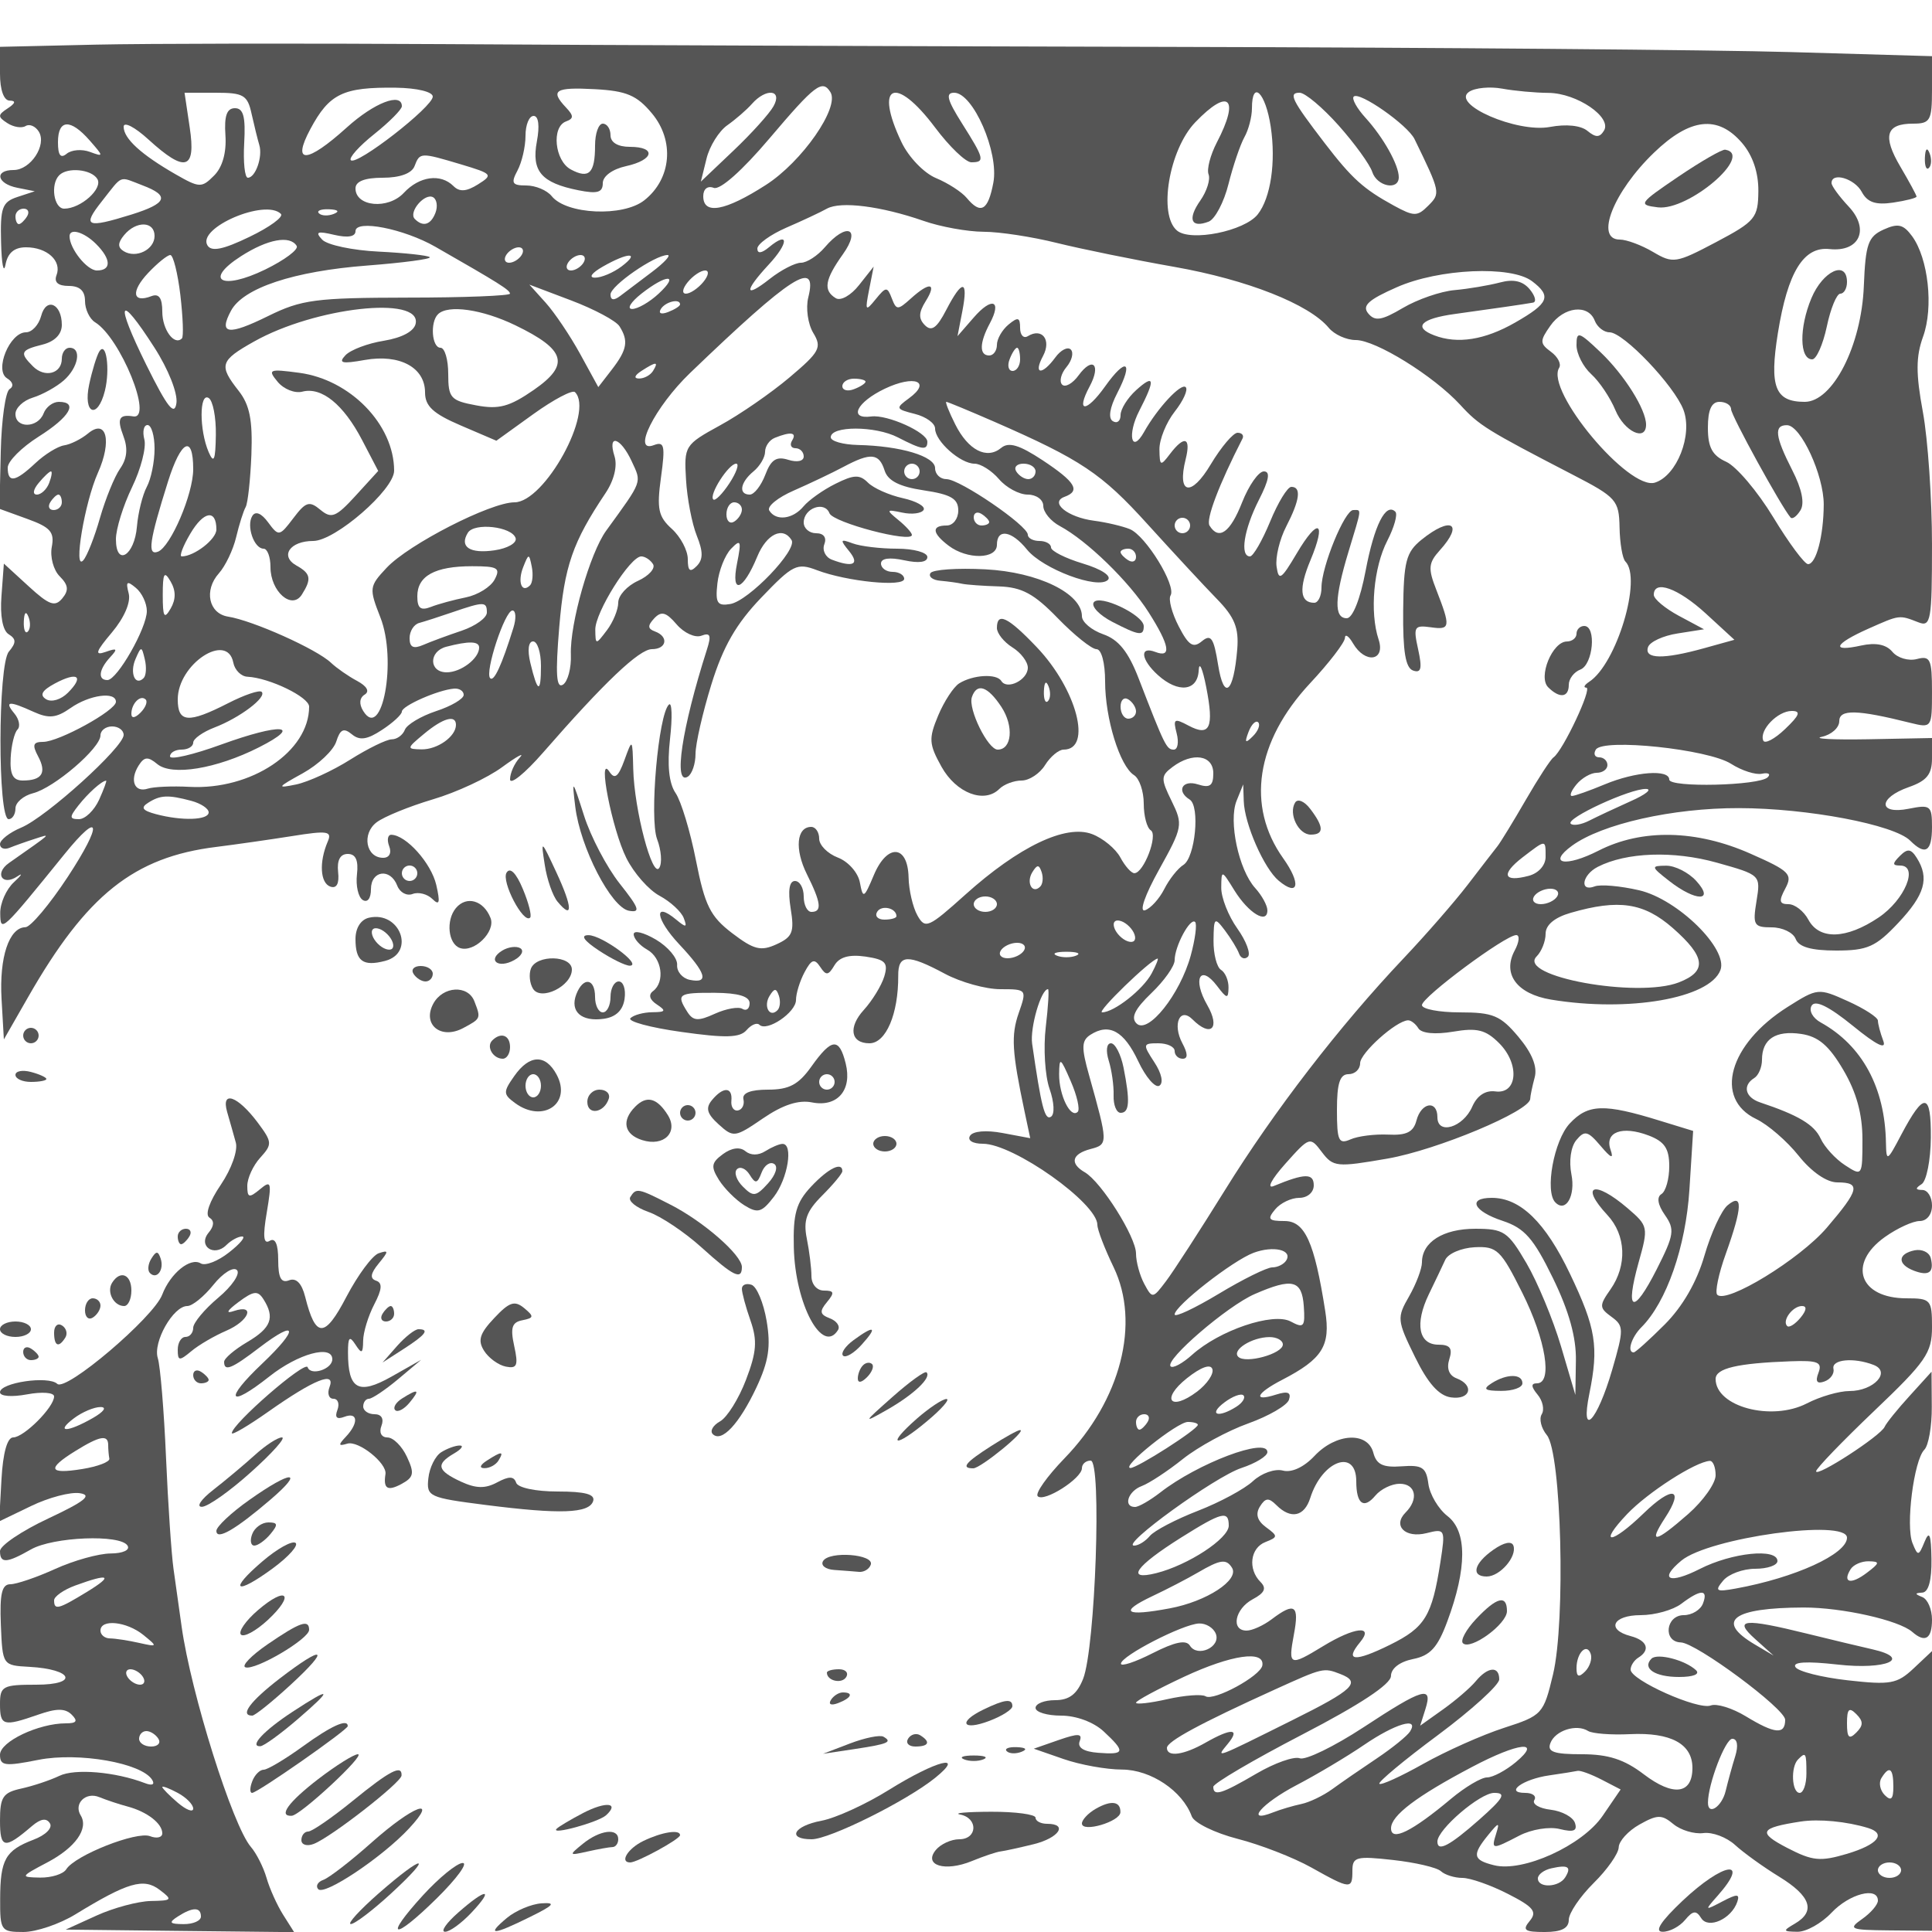 <svg xmlns="http://www.w3.org/2000/svg" version="1.0" width="250" height="250" viewBox="0 0 250 250" preserveAspectRatio="xMidYMid meet">
<g transform="translate(0,250) scale(0.01,-0.01)" fill="#555555" stroke="none">
<path d="M1225 24422 l-1225 -28 0 -347 c0 -210 49 -348 125 -349 84 -1 75 -34 -25 -100 -131 -85 -131 -110 -5 -191 80 -52 186 -69 236 -38 50 31 127 -1 171 -72 107 -173 -106 -497 -326 -497 -254 0 -217 -178 49 -230 l225 -45 -225 -74 c-197 -65 -223 -138 -211 -588 7 -282 33 -412 57 -288 29 153 114 225 266 225 273 0 466 -177 394 -362 -34 -90 20 -138 158 -138 143 0 211 -63 211 -195 0 -107 59 -231 130 -275 328 -201 758 -1260 495 -1218 -184 29 -214 -28 -130 -250 63 -164 50 -296 -41 -426 -72 -103 -189 -390 -260 -637 -70 -247 -167 -494 -216 -549 -133 -151 17 747 189 1132 185 413 111 707 -128 509 -88 -73 -227 -142 -310 -154 -83 -13 -250 -116 -371 -230 -261 -245 -358 -261 -358 -58 0 82 180 262 400 401 404 255 517 450 261 450 -77 0 -166 -67 -197 -150 -74 -191 -364 -197 -364 -7 0 79 101 174 225 212 124 38 304 138 400 222 190 167 236 423 75 423 -55 0 -100 -64 -100 -142 0 -194 -221 -252 -374 -98 -176 176 -161 210 124 281 158 40 250 133 250 255 0 276 -203 363 -268 114 -31 -115 -119 -210 -196 -210 -210 0 -412 -491 -245 -595 77 -47 91 -104 33 -140 -53 -33 -104 -395 -114 -805 l-17 -744 361 -131 c299 -108 353 -170 316 -363 -24 -128 22 -300 103 -380 112 -113 120 -180 33 -285 -95 -114 -170 -87 -435 156 l-321 294 -31 -419 c-20 -257 16 -448 93 -495 99 -62 100 -109 2 -226 -142 -172 -145 -2167 -2 -2167 48 0 88 63 88 139 0 77 103 165 228 197 271 68 872 583 872 748 0 64 68 116 150 116 83 0 150 -49 150 -110 0 -158 -1000 -1063 -1325 -1199 -151 -63 -275 -160 -275 -214 0 -54 56 -75 125 -47 69 28 215 80 325 115 218 70 243 93 -334 -312 -193 -136 -85 -305 111 -172 73 49 52 14 -47 -77 -99 -91 -179 -271 -177 -400 3 -256 12 -248 832 764 471 581 496 397 41 -296 -234 -356 -481 -649 -547 -650 -212 -4 -340 -390 -309 -930 l30 -522 315 550 c755 1320 1368 1810 2435 1941 248 31 688 94 979 140 462 74 521 64 461 -73 -113 -265 -97 -535 35 -581 81 -28 117 39 100 190 -16 152 27 233 125 233 103 0 140 -82 119 -265 -17 -146 17 -295 75 -331 62 -38 106 21 106 140 0 243 251 277 340 46 34 -89 123 -137 199 -108 75 29 190 0 256 -65 92 -90 103 -49 50 183 -66 282 -389 643 -581 648 -47 1 -59 -66 -28 -148 34 -88 2 -150 -78 -150 -223 0 -280 311 -85 459 97 74 425 207 727 297 303 89 708 277 900 419 193 141 294 195 225 121 -69 -75 -125 -201 -125 -280 0 -79 191 75 425 343 796 913 1247 1341 1411 1341 192 0 220 163 39 229 -95 35 -97 75 -9 170 92 97 153 81 290 -79 95 -111 239 -177 320 -146 116 44 131 5 70 -184 -324 -1015 -435 -1757 -246 -1640 55 34 100 167 100 295 0 129 92 533 205 898 152 491 321 785 646 1124 408 426 462 453 720 355 390 -148 1129 -221 1129 -112 0 49 -67 90 -150 90 -82 0 -150 49 -150 108 0 68 111 83 300 42 189 -41 300 -26 300 42 0 59 -176 108 -392 108 -215 0 -474 31 -575 69 -161 60 -167 48 -46 -100 141 -173 53 -216 -223 -111 -83 32 -127 122 -97 200 33 86 -9 142 -106 142 -89 0 -161 63 -161 139 0 186 270 283 333 120 46 -121 1067 -389 1067 -281 0 28 -79 115 -175 193 -162 133 -159 140 50 96 124 -27 248 -11 276 34 28 46 -93 114 -269 153 -177 39 -379 129 -451 201 -107 107 -182 104 -420 -15 -160 -79 -345 -211 -413 -292 -139 -168 -358 -194 -444 -54 -32 52 111 169 319 259 207 91 496 228 642 306 353 188 460 178 532 -48 42 -133 193 -209 506 -256 353 -53 447 -108 447 -261 0 -107 -67 -194 -150 -194 -199 0 -190 -98 25 -261 241 -183 625 -176 625 11 0 215 190 185 389 -61 204 -252 920 -520 1047 -393 51 51 -84 140 -324 212 -226 68 -412 162 -412 208 0 46 -68 84 -150 84 -82 0 -150 36 -150 81 0 118 -880 719 -1053 719 -81 0 -147 64 -147 142 0 154 -445 288 -1000 300 -192 5 -350 49 -350 100 0 150 577 149 869 -2 314 -162 381 -172 381 -56 0 121 -518 354 -725 327 -300 -40 -192 184 174 359 384 183 610 94 314 -123 -178 -130 -174 -140 75 -203 144 -36 262 -121 262 -189 0 -164 327 -455 511 -455 79 0 222 -90 316 -200 94 -110 261 -200 372 -200 111 0 201 -66 201 -146 0 -81 97 -199 216 -262 350 -188 892 -714 1147 -1115 273 -429 301 -595 87 -513 -208 80 -188 -99 33 -299 263 -238 515 -209 528 60 6 124 50 27 97 -214 104 -528 49 -648 -229 -500 -185 99 -202 88 -153 -100 30 -116 14 -211 -38 -211 -93 0 -118 52 -455 924 -133 343 -259 500 -458 569 -151 53 -275 158 -275 233 0 296 -568 572 -1249 607 -363 19 -683 -3 -711 -49 -29 -46 30 -91 129 -99 100 -9 226 -26 281 -39 55 -12 269 -28 475 -34 298 -10 455 -94 763 -412 214 -220 439 -400 500 -400 65 0 112 -177 112 -418 0 -479 190 -1095 374 -1212 70 -44 126 -210 126 -369 0 -159 41 -314 91 -345 97 -60 -91 -554 -212 -555 -40 -1 -121 91 -182 204 -60 112 -225 249 -366 302 -340 129 -947 -161 -1640 -784 -479 -430 -519 -448 -620 -268 -59 106 -111 328 -114 492 -10 423 -276 441 -449 31 -128 -305 -141 -311 -181 -98 -23 128 -151 272 -285 323 -133 51 -242 161 -242 245 0 83 -46 152 -103 152 -190 0 -217 -289 -56 -612 184 -369 199 -488 59 -488 -55 0 -100 90 -100 200 0 110 -51 200 -113 200 -74 0 -93 -124 -56 -355 50 -306 25 -369 -183 -464 -203 -93 -293 -70 -574 144 -283 216 -353 357 -468 940 -74 377 -193 770 -264 873 -86 126 -110 359 -72 700 32 282 25 482 -14 445 -137 -125 -255 -1473 -153 -1742 54 -142 67 -309 28 -371 -88 -144 -324 750 -337 1280 -10 397 -11 398 -114 114 -79 -217 -126 -254 -194 -150 -160 245 34 -748 219 -1117 97 -195 291 -415 431 -489 139 -75 279 -204 311 -286 48 -125 32 -129 -97 -22 -298 247 -269 9 39 -319 351 -374 392 -512 136 -460 -96 20 -170 108 -163 194 6 87 -118 234 -275 327 -158 93 -287 124 -287 69 0 -56 78 -145 174 -199 191 -106 235 -418 76 -537 -63 -47 -44 -112 50 -173 124 -82 113 -99 -58 -100 -115 -1 -242 -36 -284 -77 -41 -41 255 -122 658 -178 573 -81 758 -76 844 23 60 70 135 101 166 70 97 -96 474 159 474 320 0 84 50 246 111 360 89 167 128 180 202 69 76 -116 106 -113 184 19 65 109 191 144 402 114 259 -39 297 -79 243 -259 -36 -117 -155 -311 -264 -431 -205 -224 -171 -432 72 -432 214 0 376 380 373 875 -2 277 123 282 603 25 205 -110 529 -200 718 -200 342 0 345 -3 239 -306 -102 -292 -89 -503 76 -1283 l72 -339 -358 67 c-212 40 -383 25 -421 -36 -37 -59 34 -103 167 -103 397 -1 1481 -769 1481 -1050 0 -62 94 -307 209 -545 351 -726 94 -1725 -637 -2478 -225 -233 -380 -452 -344 -488 82 -82 572 230 572 363 0 54 51 98 113 98 146 0 61 -2427 -98 -2825 -79 -198 -180 -275 -363 -275 -138 0 -252 -45 -252 -100 0 -55 149 -100 331 -100 195 0 421 -84 550 -204 286 -266 277 -304 -70 -277 -188 14 -272 67 -240 150 39 101 -17 104 -273 15 l-321 -112 386 -134 c213 -74 553 -136 757 -136 372 -2 781 -276 901 -605 31 -84 297 -215 592 -291 294 -75 724 -242 955 -371 509 -285 532 -286 532 -40 0 177 51 190 525 137 289 -32 568 -97 620 -145 52 -48 178 -87 279 -87 101 0 366 -93 587 -206 332 -169 383 -231 284 -350 -100 -120 -68 -144 193 -144 217 0 312 48 312 158 0 86 145 300 321 475 177 174 323 383 325 463 2 80 123 213 269 295 232 130 288 131 439 5 96 -79 270 -131 387 -116 117 16 302 -54 411 -154 109 -100 367 -286 573 -412 408 -251 473 -447 200 -606 -159 -93 -156 -102 33 -105 114 -2 313 110 442 247 231 245 600 341 600 156 0 -52 -92 -159 -203 -237 -187 -131 -159 -143 350 -148 l553 -5 0 1810 0 1809 -238 -224 c-214 -201 -301 -216 -852 -154 -338 38 -643 115 -677 171 -42 67 142 78 544 33 631 -72 975 78 452 197 -153 34 -533 126 -843 202 -826 204 -964 190 -672 -71 l236 -212 -245 145 c-512 304 -287 474 633 477 496 1 1234 -164 1407 -316 166 -145 255 -90 255 159 0 133 -56 264 -125 292 -100 40 -100 52 0 58 80 5 122 160 118 433 -5 322 -27 376 -89 225 -77 -188 -87 -189 -156 -19 -91 221 17 1074 153 1210 54 54 98 304 96 554 l-3 455 -284 -313 c-157 -172 -302 -352 -323 -400 -49 -115 -887 -659 -887 -575 0 35 338 386 750 779 671 639 750 753 750 1086 0 355 -16 373 -330 373 -610 0 -767 446 -280 793 160 114 363 207 450 207 93 0 160 84 160 200 0 110 -56 201 -125 202 -91 1 -94 21 -10 75 64 40 117 310 120 600 4 589 -87 599 -382 42 -184 -350 -194 -355 -199 -106 -12 713 -307 1259 -843 1556 -106 58 -158 155 -118 219 47 76 224 -11 533 -262 308 -251 439 -315 393 -193 -38 101 -69 218 -69 260 0 42 -174 155 -387 251 -383 173 -392 172 -782 -74 -760 -480 -958 -1186 -406 -1450 151 -72 399 -286 550 -476 167 -209 363 -344 500 -344 307 0 285 -94 -136 -586 -349 -408 -1298 -989 -1418 -868 -32 32 17 271 111 531 216 603 223 793 23 627 -80 -66 -215 -360 -300 -652 -99 -342 -283 -660 -515 -892 -198 -198 -378 -360 -400 -360 -90 0 -31 195 99 325 325 325 575 1041 622 1783 l48 758 -430 132 c-723 224 -930 217 -1166 -35 -206 -219 -327 -883 -186 -1023 135 -136 262 88 207 364 -34 172 -8 357 64 444 107 128 148 119 313 -75 137 -162 173 -175 129 -49 -79 228 150 313 493 183 207 -79 267 -169 267 -399 0 -163 -45 -324 -101 -359 -64 -39 -48 -138 44 -270 131 -187 121 -257 -105 -703 -303 -597 -414 -556 -235 86 129 458 126 474 -141 703 -431 370 -627 304 -262 -88 241 -259 257 -651 40 -961 -148 -211 -147 -239 12 -355 162 -118 162 -161 9 -688 -194 -666 -415 -897 -295 -308 124 610 86 848 -250 1551 -319 669 -643 984 -1012 984 -320 0 -239 -173 141 -298 283 -94 399 -226 650 -741 208 -427 303 -768 297 -1069 l-7 -442 -186 630 c-103 347 -304 831 -447 1075 -240 410 -292 445 -663 445 -415 0 -689 -173 -689 -435 0 -82 -75 -279 -166 -439 -160 -277 -157 -311 75 -783 167 -342 310 -503 466 -525 253 -36 309 156 72 247 -97 37 -131 128 -93 247 45 141 10 188 -140 188 -257 0 -309 270 -126 650 80 165 176 366 213 447 37 82 209 155 381 164 289 14 338 -33 616 -589 305 -610 396 -1172 190 -1172 -79 0 -77 -43 8 -146 67 -80 91 -194 54 -254 -37 -60 -7 -181 66 -270 189 -227 245 -2408 80 -3097 -123 -514 -139 -531 -636 -692 -281 -91 -749 -300 -1041 -464 -292 -164 -548 -281 -570 -259 -21 21 319 305 756 629 437 325 795 650 795 722 0 177 -147 165 -304 -24 -70 -85 -261 -249 -424 -365 l-295 -210 68 215 c98 309 -30 271 -803 -237 -379 -248 -749 -428 -823 -400 -74 28 -326 -61 -560 -198 -453 -265 -559 -298 -559 -171 0 43 517 347 1149 675 747 387 1150 653 1150 759 1 98 113 184 285 219 223 44 319 149 444 487 256 688 257 1165 3 1363 -119 92 -230 281 -248 418 -28 213 -80 246 -347 226 -240 -18 -325 23 -365 175 -73 278 -482 256 -761 -40 -137 -146 -296 -220 -410 -190 -103 27 -276 -34 -386 -136 -109 -102 -430 -275 -714 -385 -284 -110 -563 -256 -621 -325 -57 -69 -148 -125 -203 -125 -185 0 1047 892 1387 1004 185 61 337 154 337 206 0 196 -900 -143 -1388 -524 -132 -102 -278 -186 -325 -186 -157 0 -91 205 88 271 96 36 337 194 534 352 198 157 577 363 843 458 265 95 503 233 527 306 32 96 -15 115 -167 67 -307 -98 -260 16 79 191 523 271 629 440 557 894 -140 891 -263 1161 -526 1161 -208 0 -227 24 -122 150 68 83 209 150 312 150 106 0 188 70 188 162 0 159 -116 157 -518 -9 -95 -39 -30 86 150 288 314 352 320 354 473 151 147 -194 192 -198 850 -84 642 112 1843 615 1846 773 1 38 27 163 58 278 37 138 -34 314 -211 525 -232 276 -328 316 -757 316 -270 0 -491 43 -491 94 0 104 1080 906 1220 906 48 0 39 -90 -20 -200 -163 -304 29 -562 471 -635 1004 -166 2051 16 2191 381 105 273 -553 919 -1052 1034 -242 56 -501 79 -575 50 -200 -76 -164 148 40 253 371 190 981 211 1542 54 566 -159 567 -159 512 -498 -51 -310 -34 -339 197 -339 139 0 279 -68 310 -150 40 -104 202 -150 524 -150 405 0 511 47 803 357 345 366 406 579 240 842 -75 119 -120 124 -219 25 -99 -99 -98 -124 3 -124 245 0 62 -444 -277 -672 -419 -282 -768 -293 -910 -28 -59 110 -175 200 -257 200 -120 0 -128 41 -41 203 98 184 56 227 -450 450 -701 311 -1407 325 -1966 40 -427 -218 -669 -174 -345 63 386 282 1301 489 2159 487 890 -1 2011 -214 2218 -421 196 -196 282 -143 282 176 0 277 -20 293 -300 237 -400 -80 -400 140 0 280 232 81 300 165 300 370 l0 265 -825 -16 c-454 -8 -724 6 -600 32 124 27 225 117 225 202 0 157 230 151 925 -23 271 -67 275 -61 275 405 0 421 -22 468 -196 422 -108 -28 -250 14 -316 93 -80 96 -215 123 -404 82 -398 -88 -353 19 91 217 410 182 398 181 650 83 160 -63 175 23 175 1006 0 591 -53 1363 -118 1716 -92 498 -91 716 3 976 137 379 67 1011 -142 1298 -114 155 -182 171 -370 86 -200 -91 -233 -187 -255 -730 -30 -771 -402 -1499 -765 -1499 -384 0 -459 193 -347 891 127 789 332 1122 668 1086 389 -42 523 257 248 550 -122 130 -222 267 -222 304 0 147 298 59 391 -114 72 -135 179 -172 404 -139 168 25 305 60 305 78 0 18 -94 191 -208 385 -236 400 -189 559 164 559 221 0 244 40 244 437 l0 436 -1825 53 c-1004 29 -4592 59 -7975 67 -3382 8 -7635 24 -9450 36 -1815 11 -3851 8 -4525 -7z m4375 -672 c0 -133 -985 -898 -1060 -823 -30 29 107 182 303 338 196 157 357 319 357 360 0 184 -358 46 -713 -275 -519 -469 -716 -477 -471 -20 246 459 422 544 1109 535 272 -4 475 -53 475 -115z m2835 -216 c297 -354 254 -849 -98 -1126 -275 -217 -1007 -184 -1198 54 -61 76 -209 138 -329 138 -184 0 -201 30 -114 193 57 107 104 309 104 450 0 142 47 257 105 257 64 0 80 -128 42 -331 -72 -384 57 -535 538 -631 245 -49 315 -29 315 92 0 90 124 181 300 220 363 80 397 250 50 250 -156 0 -250 57 -250 150 0 83 -45 150 -100 150 -55 0 -100 -127 -100 -283 0 -359 -78 -436 -313 -310 -210 112 -254 552 -62 622 100 37 100 73 0 179 -211 223 -144 266 374 238 407 -22 542 -79 736 -312z m2311 273 c122 -197 -368 -901 -837 -1201 -528 -339 -809 -389 -809 -145 0 94 56 139 136 108 81 -31 368 223 721 640 592 698 684 767 789 598z m9292 -9 c366 -3 825 -315 717 -489 -55 -90 -106 -91 -213 -3 -85 71 -276 91 -487 51 -426 -79 -1286 295 -1045 455 77 52 269 70 428 41 158 -29 428 -54 600 -55z m-16782 -273 c34 -151 78 -331 99 -400 47 -152 -49 -425 -148 -425 -40 0 -61 203 -47 450 19 339 -10 450 -120 450 -105 0 -140 -99 -123 -351 15 -223 -38 -413 -147 -521 -160 -161 -189 -160 -495 15 -448 257 -675 464 -675 617 0 71 145 -4 322 -166 476 -434 616 -393 533 156 l-67 450 404 0 c360 0 411 -30 464 -275z m6753 100 c-53 -96 -287 -355 -519 -575 l-421 -400 73 296 c39 162 161 357 269 433 108 76 251 200 318 276 184 209 401 186 280 -30z m2091 -275 c185 -247 396 -450 469 -450 179 0 169 45 -120 502 -194 307 -217 398 -102 398 244 0 581 -771 507 -1163 -68 -363 -163 -417 -345 -198 -64 77 -242 192 -396 256 -157 65 -354 270 -447 464 -359 753 -80 876 434 191z m4343 11 c69 -458 0 -922 -168 -1135 -171 -217 -867 -357 -1044 -210 -246 204 -104 1047 235 1401 435 453 581 317 280 -260 -84 -162 -133 -348 -107 -414 25 -66 -23 -218 -107 -338 -169 -241 -121 -361 108 -273 82 32 198 251 257 488 59 236 152 508 205 604 54 95 98 264 98 375 0 376 177 203 243 -238z m880 14 c208 -234 403 -504 434 -600 61 -188 343 -245 343 -68 0 159 -199 514 -430 768 -112 123 -181 247 -153 275 71 72 698 -367 787 -550 336 -691 338 -701 177 -862 -141 -141 -183 -141 -444 1 -396 217 -542 349 -897 811 -425 555 -473 650 -323 650 70 0 298 -191 506 -425z m-16163 -192 c184 -210 184 -215 2 -148 -103 38 -238 27 -300 -25 -78 -64 -112 -19 -112 149 0 299 160 309 410 24z m21382 -33 c138 -161 213 -382 211 -622 -3 -348 -39 -392 -547 -661 -519 -274 -557 -280 -816 -127 -149 88 -343 160 -430 160 -327 0 -83 619 443 1125 467 450 826 489 1139 125z m-16570 -279 c400 -120 411 -133 213 -257 -150 -94 -239 -100 -317 -22 -166 166 -441 129 -643 -88 -203 -218 -625 -179 -625 58 0 91 119 138 353 138 222 0 375 56 411 150 69 180 75 180 608 21z m-4713 -186 c77 -124 -213 -385 -428 -385 -135 0 -182 316 -64 433 107 107 415 77 492 -48z m584 -83 c358 -135 321 -233 -141 -378 -585 -182 -643 -156 -385 170 278 352 215 327 526 208z m3792 -355 c-60 -157 -161 -188 -267 -81 -89 88 132 346 239 280 46 -29 59 -118 28 -199z m6315 -105 c220 -77 569 -140 777 -141 207 0 634 -66 950 -145 315 -78 1000 -218 1523 -310 939 -166 1740 -482 1994 -788 72 -87 229 -158 349 -158 259 0 1008 -464 1352 -838 245 -268 343 -328 1455 -904 567 -293 600 -331 607 -683 4 -205 38 -403 75 -440 220 -220 -114 -1329 -469 -1558 -62 -41 -78 -75 -36 -75 81 -2 -302 -815 -424 -902 -39 -27 -200 -275 -359 -550 -159 -275 -324 -545 -367 -600 -44 -55 -217 -280 -386 -500 -169 -220 -541 -647 -828 -950 -831 -878 -1678 -1977 -2312 -3000 -324 -522 -668 -1054 -764 -1180 -171 -226 -176 -227 -281 -32 -58 109 -106 286 -106 391 0 215 -449 927 -662 1051 -200 116 -169 238 75 302 227 60 227 71 -20 953 -102 361 -99 450 17 525 242 155 434 50 618 -341 97 -207 221 -351 274 -318 56 35 30 160 -65 304 -152 233 -150 245 51 245 117 0 212 -45 212 -100 0 -55 47 -100 104 -100 69 0 68 66 -5 202 -130 244 -32 471 132 307 238 -238 364 -116 191 185 -194 337 -93 537 126 249 128 -169 146 -172 149 -24 2 93 -42 197 -97 231 -55 34 -99 205 -97 381 3 298 13 307 147 130 78 -104 161 -239 183 -300 22 -61 73 -80 114 -42 41 38 -20 203 -136 366 -116 163 -210 401 -208 530 2 232 5 231 171 -38 183 -294 426 -441 426 -257 0 63 -71 193 -159 290 -212 235 -346 863 -240 1127 l86 213 7 -213 c8 -296 263 -877 453 -1034 257 -214 292 -39 58 290 -482 676 -354 1512 345 2263 248 265 451 530 453 588 2 58 49 27 105 -69 157 -269 423 -229 331 50 -117 353 -65 934 113 1279 89 173 136 341 104 374 -124 123 -273 -173 -385 -764 -70 -369 -168 -614 -244 -614 -167 0 -160 258 22 859 177 584 172 541 62 541 -111 0 -411 -733 -411 -1002 0 -109 -42 -198 -94 -198 -186 0 -202 185 -49 550 212 508 102 562 -178 88 -200 -338 -233 -360 -260 -170 -17 120 39 354 125 520 176 341 198 512 66 512 -50 0 -173 -202 -275 -450 -102 -247 -219 -449 -260 -450 -134 0 -79 349 114 729 133 260 152 371 65 371 -68 0 -194 -180 -281 -400 -154 -392 -301 -497 -422 -301 -49 79 121 528 427 1126 21 41 -8 75 -64 75 -56 0 -212 -184 -347 -409 -254 -427 -439 -390 -325 65 72 286 -15 316 -203 69 -122 -161 -133 -157 -136 59 -2 129 88 350 198 490 111 141 175 283 142 316 -59 59 -367 -272 -539 -580 -164 -292 -221 -33 -61 276 210 407 198 482 -43 264 -110 -100 -200 -244 -200 -321 0 -78 -45 -113 -100 -79 -62 38 -41 174 58 365 214 414 114 467 -158 85 -244 -343 -384 -343 -200 0 151 282 40 393 -143 143 -77 -106 -173 -160 -213 -120 -40 40 -15 142 56 227 71 85 96 187 56 227 -40 40 -130 -6 -200 -102 -173 -236 -289 -223 -159 19 111 208 -13 369 -197 256 -55 -34 -100 14 -100 106 0 138 -27 146 -150 44 -82 -68 -150 -186 -150 -262 0 -76 -45 -138 -100 -138 -130 0 -127 163 8 415 161 301 27 348 -210 74 l-208 -239 63 325 c79 410 -1 415 -209 14 -121 -234 -190 -283 -275 -198 -85 85 -83 164 9 311 150 240 53 257 -193 34 -168 -151 -186 -151 -245 3 -59 154 -75 153 -209 -11 -132 -163 -139 -152 -85 122 l59 300 -189 -239 c-105 -134 -239 -209 -302 -169 -164 101 -142 238 93 568 243 341 46 417 -234 90 -94 -110 -233 -200 -309 -200 -75 0 -256 -93 -401 -207 -331 -261 -340 -167 -17 182 261 280 265 442 6 227 -97 -81 -152 -87 -152 -19 0 59 169 181 375 271 206 89 443 200 525 246 179 99 699 33 1250 -158z m-11600 58 c-34 -55 -82 -100 -106 -100 -24 0 -44 45 -44 100 0 55 48 100 106 100 58 0 78 -45 44 -100z m3285 32 c37 -38 -145 -171 -405 -296 -341 -165 -493 -196 -545 -112 -140 227 749 609 950 408z m684 0 c-72 -29 -159 -26 -192 8 -33 33 26 56 131 52 117 -5 141 -28 61 -60z m-2319 -285 c0 -178 -240 -296 -400 -197 -79 49 -77 108 7 209 156 187 393 180 393 -12z m3633 -140 c818 -468 966 -560 966 -607 0 -27 -596 -51 -1324 -51 -1190 -2 -1374 -26 -1804 -238 -519 -256 -646 -238 -482 68 158 295 812 512 1763 585 469 36 833 85 809 108 -23 23 -319 55 -658 72 -339 16 -669 86 -734 155 -95 101 -63 114 156 62 176 -41 275 -24 275 48 0 154 623 32 1033 -202z m-4390 36 c197 -197 201 -343 11 -343 -128 0 -354 283 -354 443 0 110 188 55 343 -100z m2596 -25 c28 -46 -156 -183 -408 -306 -562 -273 -801 -141 -312 173 345 221 633 274 720 133z m2911 -118 c-34 -55 -107 -100 -162 -100 -55 0 -72 45 -38 100 34 55 107 100 162 100 55 0 72 -45 38 -100z m-4416 -519 c33 -286 43 -538 20 -560 -98 -99 -254 113 -254 346 0 177 -43 238 -140 201 -247 -95 -269 60 -43 300 120 127 249 232 287 232 37 0 96 -234 130 -519z m5216 419 c-34 -55 -107 -100 -162 -100 -55 0 -72 45 -38 100 34 55 107 100 162 100 55 0 72 -45 38 -100z m494 -47 c-107 -81 -261 -146 -344 -146 -87 0 -45 60 100 143 329 188 491 190 244 3z m394 -71 c-158 -120 -344 -260 -413 -312 -82 -62 -125 -55 -125 19 0 114 572 510 738 511 49 0 -41 -98 -200 -218z m662 -132 c-68 -82 -169 -150 -224 -150 -56 0 -45 66 24 150 68 83 169 150 224 150 56 0 45 -66 -24 -150z m10725 11 c256 -194 218 -285 -221 -536 -392 -224 -745 -280 -1046 -164 -277 106 -171 216 267 276 498 69 890 125 1012 147 48 9 29 86 -42 172 -90 108 -210 136 -388 88 -141 -37 -405 -82 -585 -98 -181 -16 -481 -120 -669 -231 -274 -162 -361 -176 -448 -71 -83 100 1 177 369 339 546 242 1481 283 1751 78z m-11302 -161 c-118 -110 -273 -199 -344 -198 -71 1 -16 90 121 198 328 257 499 257 223 0z m1936 -49 c-34 -137 -5 -343 64 -458 115 -190 86 -245 -307 -577 -238 -201 -643 -481 -900 -621 -456 -250 -465 -265 -439 -700 14 -245 77 -571 139 -726 84 -209 84 -309 -2 -395 -85 -85 -114 -63 -114 91 0 112 -93 288 -206 391 -176 159 -197 259 -141 666 57 411 44 470 -92 418 -291 -111 14 496 468 933 1315 1264 1657 1483 1530 978z m-2443 -373 c119 -188 100 -302 -97 -558 l-177 -229 -235 429 c-130 237 -331 535 -447 664 l-210 233 542 -205 c298 -113 579 -263 624 -334z m-2637 36 c-19 -100 -175 -184 -410 -223 -209 -33 -433 -118 -499 -188 -96 -102 -47 -114 250 -61 452 80 780 -97 780 -420 0 -177 104 -274 461 -427 l462 -198 479 345 c263 189 506 317 538 284 253 -252 -393 -1426 -783 -1426 -309 0 -1368 -542 -1654 -847 -226 -241 -229 -264 -81 -642 218 -553 23 -1608 -222 -1211 -56 90 -49 170 19 212 67 41 30 108 -98 177 -113 60 -265 166 -338 235 -186 177 -1013 547 -1332 597 -251 40 -315 342 -118 561 83 93 184 303 223 468 39 165 95 340 123 389 28 50 61 354 74 677 17 449 -22 645 -165 827 -260 331 -242 390 200 638 790 444 2161 597 2091 233z m3421 247 c0 -22 -70 -66 -155 -99 -89 -34 -129 -18 -94 39 58 95 249 141 249 60z m-6803 -557 c181 -281 304 -592 286 -720 -25 -172 -117 -56 -390 495 -411 832 -359 946 104 225z m4673 286 c653 -316 708 -509 238 -835 -317 -219 -453 -256 -748 -200 -329 61 -360 96 -360 406 0 187 -45 339 -100 339 -112 0 -137 330 -33 433 128 129 574 65 1003 -143z m13966 60 c32 -82 118 -150 191 -150 181 0 839 -691 957 -1004 122 -324 -85 -851 -369 -941 -338 -107 -1422 1191 -1240 1485 31 50 -17 143 -106 208 -145 107 -146 140 -9 335 174 250 492 287 576 67z m-7436 -500 c0 -82 -44 -150 -97 -150 -53 0 -71 68 -39 150 31 83 75 150 97 150 21 0 39 -67 39 -150z m-4750 -150 c-34 -55 -115 -99 -181 -98 -71 0 -59 40 31 98 192 124 227 124 150 0z m2750 -139 c0 -22 -67 -66 -150 -97 -82 -32 -150 -14 -150 39 0 53 68 97 150 97 83 0 150 -18 150 -39z m-8407 -692 c-5 -326 -26 -374 -93 -219 -122 283 -122 775 0 700 55 -34 97 -250 93 -481z m10070 175 c1125 -492 1391 -669 1987 -1328 330 -364 732 -798 894 -964 232 -237 288 -377 266 -652 -47 -571 -173 -673 -248 -202 -56 348 -92 401 -209 305 -113 -94 -172 -57 -301 193 -88 170 -135 350 -105 399 77 125 -320 772 -527 858 -93 38 -303 88 -465 109 -341 45 -577 237 -380 309 211 77 142 191 -282 472 -303 200 -441 242 -538 161 -186 -154 -427 -30 -595 306 -80 159 -131 290 -115 290 17 0 294 -115 618 -256z m9537 161 c0 -80 648 -1260 770 -1402 23 -26 80 16 128 94 56 90 18 276 -106 518 -224 439 -241 586 -67 583 178 -4 475 -648 474 -1027 -2 -406 -98 -771 -203 -771 -45 0 -248 273 -451 608 -203 334 -476 656 -607 716 -182 82 -238 187 -238 442 0 230 47 334 150 334 83 0 150 -43 150 -95z m-20400 -512 c0 -168 -45 -391 -101 -494 -55 -104 -112 -334 -127 -511 -31 -380 -272 -526 -272 -165 0 132 94 434 208 671 115 237 187 515 160 619 -27 103 -8 187 41 187 50 0 91 -138 91 -307z m8250 107 c-34 -55 -14 -100 44 -100 58 0 106 -48 106 -107 0 -61 -85 -79 -200 -43 -153 48 -223 3 -297 -193 -54 -141 -144 -257 -201 -257 -149 0 -125 157 48 300 83 68 150 183 150 254 0 71 56 152 125 180 208 84 290 71 225 -34z m-7750 -372 c0 -322 -292 -1003 -456 -1067 -140 -53 -113 135 130 908 169 537 326 614 326 159z m5674 103 c131 -282 145 -243 -330 -898 -210 -289 -471 -1204 -457 -1602 7 -176 -40 -352 -103 -391 -86 -53 -98 141 -47 750 66 785 172 1093 599 1730 110 165 155 350 116 475 -95 299 77 249 222 -64z m1265 -284 c-91 -139 -186 -234 -209 -210 -60 59 199 463 296 463 43 0 4 -114 -87 -253z m2461 153 c0 -55 -45 -100 -100 -100 -55 0 -100 45 -100 100 0 55 45 100 100 100 55 0 100 -45 100 -100z m1500 0 c0 -55 -42 -100 -94 -100 -52 0 -122 45 -156 100 -34 55 8 100 94 100 86 0 156 -45 156 -100z m-12764 -150 c-31 -82 -103 -150 -159 -150 -58 0 -49 64 23 150 68 83 140 150 159 150 19 0 9 -67 -23 -150z m164 -250 c0 -55 -48 -100 -106 -100 -58 0 -78 45 -44 100 34 55 82 100 106 100 24 0 44 -45 44 -100z m8800 -94 c0 -52 -45 -122 -100 -156 -55 -34 -100 8 -100 94 0 86 45 156 100 156 55 0 100 -42 100 -94z m-6800 -258 c0 -126 -287 -348 -449 -348 -34 0 16 133 112 295 173 293 337 319 337 53z m10000 96 c0 -24 -45 -44 -100 -44 -55 0 -100 48 -100 106 0 58 45 78 100 44 55 -34 100 -82 100 -106z m2600 -44 c0 -55 -45 -100 -100 -100 -55 0 -100 45 -100 100 0 55 45 100 100 100 55 0 100 -45 100 -100z m-8728 -163 c20 -62 -102 -133 -272 -158 -320 -47 -459 44 -346 227 83 135 569 81 618 -69z m3571 -26 c78 -126 -554 -786 -793 -827 -169 -29 -195 13 -167 266 18 165 98 367 177 449 126 130 136 106 77 -191 -82 -410 78 -356 262 90 121 293 332 394 444 213z m4457 -217 c0 -58 -45 -78 -100 -44 -55 34 -100 82 -100 106 0 24 45 44 100 44 55 0 100 -48 100 -106z m-7841 -368 c-108 -108 -165 43 -89 235 71 180 76 180 111 6 20 -100 10 -209 -22 -241z m1591 274 c34 -54 -54 -152 -194 -216 -141 -64 -256 -190 -256 -281 0 -91 -66 -252 -147 -359 -145 -191 -147 -191 -150 8 -3 223 451 948 595 948 49 0 118 -45 152 -100z m-2050 -200 c-51 -96 -218 -199 -371 -230 -154 -31 -358 -86 -454 -124 -132 -51 -175 -17 -175 138 0 264 228 389 709 389 333 0 371 -23 291 -173z m-4192 -375 c-83 -143 -102 -111 -102 175 0 286 19 318 102 175 69 -119 69 -231 0 -350z m-308 -32 c0 -220 -384 -893 -510 -893 -128 0 -111 137 35 295 102 110 92 123 -59 69 -146 -51 -129 2 82 252 161 192 247 392 217 506 -40 154 -23 168 93 71 78 -64 142 -199 142 -300z m20173 -32 l370 -340 -396 -110 c-523 -145 -773 -140 -722 14 22 69 195 149 383 178 l342 54 -325 174 c-179 96 -325 218 -325 272 0 199 315 86 673 -242z m-15773 13 c0 -69 -146 -174 -325 -235 -179 -60 -404 -143 -500 -185 -126 -54 -175 -30 -175 88 0 91 56 179 125 197 69 19 260 80 425 137 414 142 450 142 450 -2z m-5940 -247 c-33 -33 -56 26 -52 131 5 117 28 141 60 61 29 -72 26 -159 -8 -192z m6283 48 c-150 -482 -251 -701 -300 -651 -74 74 190 876 288 876 45 0 51 -101 12 -225z m-443 -255 c0 -141 -235 -320 -420 -320 -231 0 -235 271 -5 331 292 76 425 73 425 -11z m800 -237 c0 -364 -44 -351 -138 42 -39 163 -24 275 36 275 56 0 102 -142 102 -317z m-5141 -157 c-109 -110 -184 64 -106 245 74 171 80 171 121 -4 24 -100 17 -209 -15 -241z m1160 199 c19 -96 101 -178 182 -182 285 -14 799 -263 799 -387 0 -581 -747 -1081 -1550 -1038 -220 12 -462 1 -537 -23 -173 -56 -239 109 -119 299 73 115 120 119 241 19 188 -157 765 -62 1315 216 582 295 286 317 -486 37 -365 -133 -664 -202 -664 -154 0 49 68 88 150 88 83 0 150 41 150 90 0 50 124 138 275 196 327 125 681 392 611 461 -27 28 -225 -39 -439 -149 -512 -261 -647 -250 -647 52 0 456 641 879 719 475z m-2140 -389 c-90 -90 -213 -127 -283 -84 -87 54 -53 114 115 204 294 157 382 94 168 -120z m5121 -28 c0 -51 -161 -146 -357 -210 -196 -65 -378 -174 -404 -241 -26 -68 -102 -124 -169 -124 -67 0 -308 -118 -537 -262 -229 -145 -544 -289 -700 -322 -257 -53 -250 -40 85 145 202 112 397 296 433 410 51 160 96 181 201 95 101 -85 198 -71 391 56 141 92 257 199 257 237 0 74 467 280 675 297 69 6 125 -31 125 -81z m-4500 -90 c0 -112 -739 -518 -942 -518 -130 0 -144 -39 -65 -187 114 -213 51 -313 -198 -313 -126 0 -168 77 -157 293 8 161 48 326 88 366 40 40 22 133 -39 207 -136 163 -73 169 249 22 197 -89 293 -79 477 50 244 171 587 218 587 80z m318 -140 c-71 -71 -118 -77 -118 -15 0 134 118 252 185 185 28 -28 -2 -105 -67 -170z m12882 16 c0 -52 -45 -94 -100 -94 -55 0 -100 70 -100 156 0 86 45 128 100 94 55 -34 100 -104 100 -156z m8398 -229 c-136 -130 -264 -196 -282 -147 -53 134 187 382 369 382 123 0 102 -55 -87 -235z m-17198 55 c0 -150 -239 -320 -445 -317 -197 4 -195 12 31 200 247 206 414 253 414 117z m10312 -147 c-98 -98 -110 -86 -56 56 38 99 94 154 125 124 30 -31 0 -112 -69 -180z m6188 -357 c138 -88 318 -146 400 -128 83 17 116 -4 74 -46 -108 -109 -1274 -137 -1274 -30 0 136 -437 104 -835 -62 -197 -82 -388 -150 -424 -150 -36 0 -9 68 59 150 68 82 186 150 262 150 76 0 138 45 138 100 0 55 -48 100 -106 100 -58 0 -78 45 -44 100 92 149 1454 6 1750 -184z m-6700 -123 c0 -161 -44 -193 -200 -143 -201 64 -282 -87 -106 -196 137 -85 72 -751 -81 -846 -72 -45 -183 -185 -247 -312 -64 -126 -176 -250 -250 -275 -78 -25 -1 197 183 527 305 549 311 582 162 886 -142 289 -141 327 11 441 261 196 528 155 528 -82z m-14418 -343 c-63 -137 -180 -250 -260 -250 -125 0 -126 26 -9 175 125 160 303 320 360 323 12 1 -29 -110 -91 -248z m19818 -18 c-192 -86 -433 -199 -535 -251 -101 -52 -209 -70 -240 -40 -68 69 770 456 975 450 83 -2 -7 -74 -200 -159z m-18625 5 c124 -33 225 -100 225 -149 0 -102 -345 -113 -683 -23 -175 47 -200 84 -100 147 158 101 258 105 558 25z m17525 -725 c0 -110 -92 -213 -221 -246 -325 -86 -360 21 -78 239 307 235 299 235 299 7z m-14600 -212 c0 -55 -45 -100 -100 -100 -55 0 -100 45 -100 100 0 55 45 100 100 100 55 0 100 -45 100 -100z m8060 -173 c-101 -102 -185 51 -102 186 63 102 87 102 121 1 23 -70 15 -154 -19 -187z m6690 -127 c-34 -55 -129 -100 -212 -100 -82 0 -122 45 -88 100 34 55 129 100 212 100 82 0 122 -45 88 -100z m-7250 -100 c0 -55 -68 -100 -150 -100 -82 0 -150 45 -150 100 0 55 68 100 150 100 82 0 150 -45 150 -100z m-1300 -156 c0 -24 -70 -44 -156 -44 -86 0 -128 46 -93 102 57 92 249 48 249 -58z m10047 -154 c425 -374 445 -559 78 -702 -535 -208 -2100 77 -1841 336 64 64 116 196 116 293 0 114 116 211 325 271 622 180 946 131 1322 -198z m-6966 -84 c25 -75 -12 -112 -87 -87 -72 24 -151 103 -175 175 -25 75 12 112 87 87 72 -24 151 -103 175 -175z m727 -271 c-138 -502 -553 -1024 -701 -879 -77 75 -22 188 192 393 166 159 301 350 301 426 0 180 202 556 265 494 26 -27 1 -222 -57 -434z m-2158 65 c-34 -55 -129 -100 -212 -100 -82 0 -122 45 -88 100 34 55 129 100 212 100 82 0 122 -45 88 -100z m675 -66 c-69 -28 -181 -28 -250 0 -69 28 -12 50 125 50 138 0 194 -22 125 -50z m978 -229 c-112 -210 -488 -505 -642 -505 -78 0 626 682 718 696 15 2 -19 -84 -76 -191z m-5203 -386 c0 -72 -42 -105 -93 -74 -50 32 -211 3 -357 -63 -216 -99 -281 -94 -356 24 -146 231 -118 249 356 247 302 -2 449 -46 450 -134z m360 -92 c-101 -102 -185 51 -102 186 63 102 87 102 121 1 23 -70 15 -154 -19 -187z m3472 -218 c-32 -270 -10 -629 49 -798 61 -175 69 -330 18 -362 -80 -49 -125 128 -243 944 -30 207 115 707 205 707 16 0 3 -221 -29 -491z m4822 -16 c41 -65 216 -82 449 -43 311 53 422 25 596 -149 269 -269 238 -663 -49 -624 -129 17 -237 -54 -300 -199 -118 -268 -450 -368 -450 -135 0 226 -209 194 -271 -42 -39 -150 -129 -195 -365 -183 -173 8 -393 -19 -489 -62 -153 -67 -175 -18 -175 383 0 343 38 461 150 461 83 0 150 64 150 142 0 131 464 548 619 555 38 2 99 -45 135 -104z m5499 -539 c170 -289 247 -571 247 -900 0 -473 -3 -477 -225 -332 -124 80 -266 236 -316 345 -83 180 -287 302 -784 468 -193 65 -230 219 -75 315 55 34 100 140 100 236 0 267 175 383 505 335 225 -33 362 -150 548 -467z m-9907 -541 c-92 -92 -243 215 -241 487 3 227 16 219 150 -90 82 -187 122 -366 91 -397z m2698 -1923 c-31 -50 -112 -90 -181 -90 -69 0 -381 -154 -694 -343 -313 -188 -569 -308 -569 -266 0 110 753 698 1022 798 257 95 506 37 422 -99z m227 -592 c19 -268 0 -290 -170 -198 -228 121 -921 -113 -1276 -432 -123 -111 -248 -178 -277 -149 -81 81 733 782 1088 936 487 212 611 182 635 -157z m6427 -150 c-70 -84 -147 -132 -172 -107 -70 69 71 259 192 259 66 0 59 -57 -20 -152z m-6698 -346 c0 -120 -483 -253 -577 -159 -87 87 175 253 402 255 96 1 175 -42 175 -96z m-1109 -609 c-348 -262 -474 -100 -133 172 181 144 307 190 330 119 21 -62 -68 -193 -197 -291z m8040 243 c-44 -113 -20 -148 78 -112 78 28 130 102 116 164 -27 121 261 150 519 50 232 -89 2 -338 -311 -338 -134 0 -382 -72 -552 -160 -458 -236 -1181 -43 -1181 316 0 138 280 204 972 229 353 13 411 -12 359 -149z m-7534 -440 c-237 -150 -365 -103 -154 56 106 80 217 121 247 92 30 -30 -12 -97 -93 -148z m-1147 -196 c-34 -55 -82 -100 -106 -100 -24 0 -44 45 -44 100 0 55 48 100 106 100 58 0 78 -45 44 -100z m650 -37 c0 -59 -788 -563 -873 -559 -129 7 606 596 744 596 71 0 129 -17 129 -37z m2050 -731 c0 -294 97 -366 248 -184 70 83 211 152 314 152 208 0 249 -199 77 -371 -172 -172 -6 -337 270 -268 241 61 246 52 180 -374 -109 -699 -198 -846 -651 -1070 -457 -226 -594 -215 -390 31 188 226 -68 200 -475 -48 -436 -266 -456 -258 -380 150 72 381 11 422 -287 197 -107 -81 -253 -147 -325 -147 -208 0 -152 282 80 406 154 82 181 142 100 223 -167 167 -133 441 64 517 163 64 164 77 7 192 -113 83 -139 170 -79 267 71 114 114 118 213 19 187 -187 362 -150 439 93 154 485 595 644 595 215z m4650 78 c0 -104 -159 -329 -353 -500 -431 -378 -525 -394 -301 -51 254 387 96 421 -277 59 -422 -409 -600 -416 -213 -9 267 280 882 676 1069 687 41 2 75 -81 75 -186z m-6300 -652 c0 -167 -527 -512 -940 -615 -401 -100 -268 89 324 461 529 332 616 354 616 154z m8000 -156 c0 -212 -673 -519 -1441 -658 -253 -46 -274 -32 -162 102 70 85 257 154 415 154 159 0 288 45 288 100 0 170 -588 110 -1004 -102 -395 -201 -536 -139 -240 107 358 297 2144 545 2144 297z m-7958 -389 c98 -158 -328 -436 -805 -525 -581 -109 -664 -50 -223 159 185 87 449 224 586 304 291 170 368 181 442 62z m8215 -65 c-205 -156 -320 -131 -211 45 36 59 142 106 235 104 148 -3 145 -21 -24 -149z m-2121 -398 c-31 -82 -143 -150 -247 -150 -235 0 -274 -346 -39 -353 200 -6 1350 -858 1350 -1001 0 -196 -133 -184 -511 46 -173 105 -377 168 -452 139 -163 -62 -1037 328 -1037 464 0 51 45 121 100 155 160 99 116 222 -100 279 -321 84 -230 271 131 271 182 0 418 66 525 147 251 190 352 191 280 3z m-6303 -392 c66 -172 -239 -310 -336 -152 -49 78 -194 48 -483 -99 -228 -116 -412 -176 -409 -134 6 101 798 509 1009 519 91 4 189 -56 219 -134z m4778 -487 c-81 -81 -111 -70 -111 42 0 199 134 334 184 185 21 -64 -12 -166 -73 -227z m-4176 79 c-21 -137 -628 -466 -735 -400 -48 30 -270 13 -494 -37 -223 -51 -406 -71 -406 -46 0 25 281 176 625 337 611 284 1040 346 1010 146z m1007 -111 c276 -106 176 -203 -617 -597 -1022 -509 -995 -499 -838 -308 167 202 50 208 -287 16 -282 -161 -500 -191 -500 -68 0 84 428 316 1402 758 620 281 624 282 840 199z m6678 -759 c-93 -93 -120 -67 -120 120 0 187 27 213 120 120 93 -93 93 -147 0 -240z m-5773 16 c-35 -57 -229 -214 -430 -349 -202 -135 -462 -314 -578 -399 -117 -85 -297 -171 -400 -192 -104 -22 -268 -70 -364 -108 -376 -149 -149 116 300 351 261 136 655 371 875 521 404 276 716 368 597 176z m2845 -36 c529 25 808 -126 808 -437 0 -341 -248 -373 -630 -82 -252 192 -458 259 -801 259 -362 0 -451 31 -407 144 62 164 338 252 488 157 55 -34 299 -53 542 -41z m1362 -285 c-39 -124 -94 -326 -124 -450 -49 -206 -231 -325 -229 -150 1 241 225 825 315 825 65 0 80 -88 38 -225z m-2840 -78 c-130 -108 -297 -197 -372 -197 -74 0 -283 -124 -464 -275 -509 -427 -778 -559 -778 -383 0 165 330 415 1049 794 602 318 914 352 565 61z m3761 -147 c0 -137 -39 -250 -87 -250 -103 0 -119 336 -21 433 100 101 108 88 108 -183z m-2651 -78 l247 -128 -233 -341 c-263 -384 -1031 -734 -1406 -639 -274 68 -286 132 -74 392 135 166 150 168 103 19 -66 -212 -57 -213 299 -28 158 82 389 119 524 85 179 -44 230 -24 196 79 -25 76 -166 153 -314 171 -148 17 -243 74 -212 125 32 51 -21 93 -118 93 -275 0 -29 179 314 227 165 24 329 50 364 58 35 8 174 -43 310 -113z m3776 -92 c0 -162 -30 -190 -111 -109 -61 61 -81 160 -44 220 103 168 155 130 155 -111z m-5358 -426 c-385 -340 -542 -422 -542 -284 0 157 552 630 735 630 160 0 123 -66 -193 -346z m5033 -109 c238 -74 123 -214 -273 -333 -347 -103 -447 -94 -775 76 -387 201 -358 259 173 341 236 36 595 2 875 -84z m-3921 -638 c-81 -131 -354 -142 -354 -14 0 51 79 110 175 131 218 49 263 19 179 -117z m4346 93 c0 -55 -67 -100 -150 -100 -82 0 -150 45 -150 100 0 55 68 100 150 100 83 0 150 -45 150 -100z"/>
<path d="M21716 22713 c-511 -347 -522 -364 -263 -396 395 -48 1248 681 872 746 -41 7 -315 -151 -609 -350z"/>
<path d="M18393 18015 c-199 -162 -230 -280 -236 -916 -5 -529 30 -742 129 -776 104 -36 119 27 65 273 -65 294 -52 317 164 287 254 -36 259 1 70 487 -108 275 -101 346 45 508 317 350 148 448 -237 137z"/>
<path d="M20400 16800 c0 -55 -56 -100 -125 -101 -188 -1 -375 -459 -242 -592 148 -148 267 -134 267 32 0 77 68 166 150 197 165 64 210 564 50 564 -55 0 -100 -45 -100 -100z"/>
<path d="M16759 14615 c-89 -145 42 -415 202 -415 173 0 172 98 -5 331 -76 101 -163 138 -197 84z"/>
<path d="M14347 11275 c39 -124 67 -326 63 -450 -4 -124 37 -225 91 -225 115 0 124 150 37 588 -35 171 -108 312 -162 312 -57 0 -69 -96 -29 -225z"/>
<path d="M3593 20059 c79 -95 222 -152 319 -127 249 65 532 -164 774 -627 l208 -399 -292 -320 c-254 -278 -313 -302 -456 -183 -143 119 -189 105 -350 -108 -180 -237 -190 -239 -326 -55 -87 119 -164 151 -205 84 -80 -129 22 -424 146 -424 49 0 89 -107 89 -238 0 -317 277 -559 406 -356 129 204 116 272 -70 376 -218 122 -85 318 217 318 283 0 1047 663 1047 909 0 595 -566 1179 -1228 1267 -391 52 -412 44 -279 -117z"/>
<path d="M20400 20534 c0 -112 86 -281 191 -376 105 -95 245 -304 312 -465 115 -278 397 -412 397 -188 0 197 -282 645 -591 939 -281 267 -309 275 -309 90z"/>
<path d="M21370 3537 c-124 -125 44 -237 356 -237 187 0 276 36 219 89 -140 130 -499 223 -575 148z"/>
<path d="M24908 22958 c-4 -105 19 -164 52 -131 34 33 37 120 8 192 -32 80 -55 56 -60 -61z"/>
<path d="M23439 21140 c-160 -383 -154 -790 11 -790 54 0 139 191 189 425 49 234 128 425 175 425 47 0 86 68 86 150 0 289 -312 147 -461 -210z"/>
<path d="M1284 20450 c-33 -55 -92 -246 -130 -425 -82 -382 108 -460 203 -83 70 281 17 655 -73 508z"/>
<path d="M14152 17204 c-32 -53 76 -165 240 -250 348 -180 408 -188 408 -57 0 146 -578 420 -648 307z"/>
<path d="M12900 16874 c0 -69 90 -182 200 -251 110 -68 200 -187 200 -263 0 -158 -268 -292 -343 -172 -60 98 -364 81 -544 -30 -73 -45 -196 -233 -273 -417 -125 -299 -120 -369 43 -663 190 -341 554 -481 749 -286 59 59 189 108 287 108 99 0 236 90 304 200 69 110 177 200 240 200 376 0 171 781 -347 1325 -373 392 -516 461 -516 249z m660 -947 c-33 -33 -56 26 -52 131 5 117 28 141 60 61 29 -72 26 -159 -8 -192z m-601 -76 c162 -248 135 -551 -49 -551 -126 0 -385 525 -334 679 64 190 205 143 383 -128z"/>
<path d="M7444 14561 c65 -530 464 -1303 694 -1346 155 -28 134 32 -118 350 -168 212 -377 610 -464 885 -150 471 -157 478 -112 111z"/>
<path d="M7049 13810 c28 -188 103 -403 166 -478 201 -243 195 -73 -15 378 -199 428 -203 431 -151 100z"/>
<path d="M6555 13708 c-71 -114 219 -668 305 -582 23 24 -19 191 -95 372 -86 206 -164 284 -210 210z"/>
<path d="M21600 13600 c344 -269 594 -269 350 0 -100 110 -275 199 -390 198 -200 -2 -198 -12 40 -198z"/>
<path d="M5899 13249 c-132 -159 -100 -466 55 -517 183 -61 461 213 394 388 -89 230 -312 294 -449 129z"/>
<path d="M4775 13125 c-106 -24 -175 -133 -175 -276 0 -287 96 -358 383 -283 397 104 194 650 -208 559z m306 -319 c25 -75 -12 -112 -87 -87 -72 24 -151 103 -175 175 -25 75 12 112 87 87 72 -24 151 -103 175 -175z"/>
<path d="M7750 12700 c165 -109 345 -197 400 -196 169 5 -362 396 -536 395 -107 0 -59 -70 136 -199z"/>
<path d="M6498 12699 c-199 -123 -51 -239 157 -122 94 52 129 121 78 153 -51 31 -157 17 -235 -31z"/>
<path d="M6870 12466 c-28 -74 -16 -191 27 -260 101 -164 503 34 503 248 0 186 -459 196 -530 12z"/>
<path d="M5350 12400 c34 -55 104 -100 156 -100 52 0 94 45 94 100 0 55 -70 100 -156 100 -86 0 -128 -45 -94 -100z"/>
<path d="M7457 12133 c-85 -223 67 -357 356 -316 157 22 248 110 269 258 18 124 -16 225 -75 225 -59 0 -107 -90 -107 -200 0 -110 -45 -200 -100 -200 -55 0 -100 90 -100 200 0 243 -154 264 -243 33z"/>
<path d="M5606 12011 c-145 -270 100 -468 388 -314 230 123 230 124 145 345 -83 218 -410 199 -533 -31z"/>
<path d="M300 11600 c0 -55 45 -100 100 -100 55 0 100 45 100 100 0 55 -45 100 -100 100 -55 0 -100 -45 -100 -100z"/>
<path d="M6369 11536 c-80 -80 11 -236 137 -236 52 0 94 68 94 150 0 155 -118 199 -231 86z"/>
<path d="M10500 11200 c-167 -235 -289 -300 -561 -300 -227 0 -338 -43 -319 -125 16 -69 -16 -134 -71 -144 -54 -11 -93 46 -85 125 17 181 -105 186 -251 9 -86 -103 -65 -177 86 -314 192 -174 211 -171 575 78 255 174 459 241 632 206 330 -66 524 159 437 505 -84 337 -181 328 -443 -40z m300 -200 c0 -55 -45 -100 -100 -100 -55 0 -100 45 -100 100 0 55 45 100 100 100 55 0 100 -45 100 -100z"/>
<path d="M6654 11075 c-145 -206 -144 -235 13 -350 359 -262 736 -4 536 369 -144 269 -353 262 -549 -19z m346 -125 c0 -82 -45 -150 -100 -150 -55 0 -100 68 -100 150 0 83 45 150 100 150 55 0 100 -67 100 -150z"/>
<path d="M200 11091 c0 -50 90 -91 200 -91 110 0 200 17 200 38 0 21 -90 62 -200 91 -110 29 -200 11 -200 -38z"/>
<path d="M7600 10742 c0 -177 215 -146 277 39 22 66 -32 119 -119 119 -87 0 -158 -71 -158 -158z"/>
<path d="M2939 10612 c34 -116 84 -294 112 -395 30 -104 -56 -344 -194 -548 -147 -216 -207 -388 -147 -425 65 -40 62 -108 -10 -194 -143 -172 69 -321 229 -161 61 61 153 111 204 111 52 0 -24 -93 -169 -206 -144 -114 -309 -178 -367 -142 -134 82 -393 -129 -498 -405 -112 -295 -1246 -1259 -1358 -1154 -115 108 -741 16 -741 -109 0 -52 153 -64 350 -27 195 36 350 24 350 -27 0 -139 -391 -530 -529 -530 -77 0 -133 -200 -152 -544 l-30 -543 413 199 c227 110 511 185 631 166 164 -25 65 -105 -408 -327 -344 -161 -625 -351 -625 -422 0 -163 86 -158 400 21 287 164 1158 199 1250 50 36 -57 -58 -101 -219 -102 -155 -1 -477 -91 -717 -200 -240 -109 -501 -198 -580 -198 -110 0 -139 -124 -123 -525 22 -524 22 -525 369 -544 565 -31 643 -231 90 -231 -435 0 -470 -19 -470 -250 0 -283 42 -295 493 -138 238 84 351 84 435 0 83 -83 63 -112 -76 -112 -354 0 -852 -237 -852 -406 0 -145 62 -153 499 -66 520 102 1335 -41 1470 -259 38 -62 0 -79 -95 -42 -382 146 -906 191 -1107 93 -119 -57 -341 -131 -492 -164 -237 -52 -275 -109 -275 -414 0 -366 58 -376 415 -70 112 95 187 106 231 34 37 -60 -56 -153 -213 -212 -364 -139 -430 -256 -431 -769 -2 -407 11 -425 300 -425 166 0 470 103 675 229 675 413 882 474 1088 317 172 -130 164 -140 -115 -145 -165 -4 -480 -88 -700 -188 l-400 -182 1478 -17 1478 -16 -143 226 c-78 124 -175 339 -214 476 -40 138 -131 318 -202 400 -237 275 -775 1985 -897 2853 -31 218 -78 555 -105 747 -27 193 -71 843 -97 1445 -26 603 -74 1179 -106 1280 -66 207 199 675 382 675 65 0 217 124 338 275 121 151 258 237 304 190 46 -46 -62 -207 -241 -357 -179 -150 -325 -326 -325 -390 0 -65 -45 -118 -100 -118 -55 0 -100 -74 -100 -165 0 -147 20 -149 175 -20 96 81 299 199 450 264 298 127 387 352 100 256 -110 -38 -87 6 61 116 196 146 250 152 323 37 151 -238 101 -371 -209 -554 -165 -97 -300 -212 -300 -256 0 -130 97 -91 459 186 491 374 512 245 35 -208 -501 -474 -440 -588 91 -168 373 296 815 416 815 223 0 -129 -281 -219 -319 -103 -31 91 -981 -735 -981 -853 0 -30 214 96 475 280 591 416 871 528 789 316 -32 -83 -9 -151 50 -151 59 0 82 -65 52 -145 -37 -97 -8 -126 89 -89 178 68 189 -79 20 -258 -101 -107 -97 -124 19 -89 144 44 516 -253 494 -394 -30 -189 26 -224 203 -130 164 88 175 139 75 353 -64 138 -177 251 -252 251 -79 1 -112 63 -78 151 35 91 0 150 -89 150 -81 0 -147 45 -147 100 0 55 34 100 75 100 41 1 210 114 375 252 l300 252 -385 -218 c-427 -241 -562 -166 -562 314 0 198 20 219 97 100 80 -124 97 -116 99 50 1 110 66 321 143 470 103 197 109 280 24 308 -82 28 -72 93 34 222 132 161 132 177 1 133 -82 -27 -269 -280 -417 -561 -282 -542 -400 -542 -535 -3 -44 175 -116 249 -208 214 -103 -40 -141 31 -141 262 0 207 -39 293 -111 248 -79 -48 -90 58 -37 367 66 395 58 423 -89 300 -140 -116 -163 -109 -163 45 0 99 75 263 168 365 157 173 155 201 -31 451 -261 349 -479 426 -398 141z m-1739 -3962 c-329 -188 -491 -190 -244 -3 107 81 262 146 344 146 87 0 45 -60 -100 -143z m200 -350 c0 -55 7 -134 15 -175 8 -41 -150 -102 -350 -134 -436 -71 -463 2 -90 233 318 197 425 216 425 76z m-277 -1900 c-369 -225 -423 -239 -423 -108 0 50 124 137 275 192 443 162 499 130 148 -84z m733 -557 c187 -152 185 -156 -56 -102 -137 31 -306 57 -375 58 -69 0 -125 46 -125 101 0 154 339 119 556 -57z m-6 -543 c34 -55 17 -100 -38 -100 -55 0 -128 45 -162 100 -34 55 -17 100 38 100 55 0 128 -45 162 -100z m200 -800 c34 -55 -8 -100 -94 -100 -86 0 -156 45 -156 100 0 55 42 100 94 100 52 0 122 -45 156 -100z m450 -903 c0 -52 -90 -18 -200 76 -110 94 -200 186 -200 203 0 17 90 -17 200 -76 110 -59 200 -150 200 -203z m-850 27 c252 -67 450 -219 450 -347 0 -54 -72 -71 -159 -37 -174 67 -973 -249 -1084 -429 -38 -61 -190 -109 -338 -107 -261 5 -258 11 94 197 363 191 537 437 431 608 -94 152 66 309 241 236 91 -37 255 -92 365 -121z m950 -1424 c0 -55 -101 -99 -225 -98 -182 1 -196 20 -75 98 194 125 300 125 300 0z"/>
<path d="M8221 10681 c-182 -182 -146 -360 89 -434 279 -89 472 101 331 325 -140 222 -273 256 -420 109z"/>
<path d="M8800 10600 c0 -55 45 -100 100 -100 55 0 100 45 100 100 0 55 -45 100 -100 100 -55 0 -100 -45 -100 -100z"/>
<path d="M11300 10200 c0 -55 68 -100 150 -100 83 0 150 45 150 100 0 55 -67 100 -150 100 -82 0 -150 -45 -150 -100z"/>
<path d="M9355 10066 c-151 -111 -159 -162 -52 -334 70 -111 217 -259 328 -328 175 -109 226 -94 383 110 181 235 254 687 111 684 -41 0 -141 -43 -222 -94 -90 -57 -189 -57 -258 0 -70 58 -178 44 -290 -38z m583 -379 c-156 -172 -191 -177 -325 -42 -83 82 -118 184 -77 225 41 41 115 9 164 -70 75 -122 100 -118 155 27 36 95 109 145 162 112 55 -33 21 -142 -79 -252z"/>
<path d="M10497 9647 c-194 -207 -236 -352 -225 -790 17 -733 370 -1393 572 -1067 30 49 -17 117 -106 151 -130 50 -137 90 -37 210 101 122 94 149 -39 149 -92 0 -162 81 -162 188 0 103 -27 321 -60 485 -47 236 -5 353 200 558 143 143 260 284 260 314 0 127 -181 38 -403 -198z"/>
<path d="M8156 9510 c-31 -50 75 -136 234 -192 160 -55 469 -262 687 -459 416 -376 523 -428 523 -254 0 154 -496 588 -921 805 -425 218 -447 222 -523 100z"/>
<path d="M2300 9000 c0 -55 20 -100 44 -100 24 0 72 45 106 100 34 55 14 100 -44 100 -58 0 -106 -45 -106 -100z"/>
<path d="M24775 8821 c-220 -45 -226 -180 -11 -263 196 -75 266 -23 220 162 -19 75 -113 120 -209 101z"/>
<path d="M1958 8713 c-43 -69 -51 -153 -18 -186 89 -90 187 42 139 187 -34 101 -58 101 -121 -1z"/>
<path d="M1450 8400 c-73 -118 22 -300 156 -300 52 0 94 90 94 200 0 211 -145 269 -250 100z"/>
<path d="M9600 8323 c0 -51 50 -237 112 -413 90 -258 78 -407 -59 -765 -93 -244 -244 -486 -335 -537 -92 -51 -134 -125 -95 -165 114 -114 342 130 565 603 159 339 188 531 132 862 -40 235 -128 445 -196 467 -68 23 -124 0 -124 -52z"/>
<path d="M1100 8044 c0 -86 45 -128 100 -94 55 34 100 104 100 156 0 52 -45 94 -100 94 -55 0 -100 -70 -100 -156z"/>
<path d="M6395 7944 c-188 -199 -216 -289 -131 -423 59 -94 186 -186 282 -205 145 -29 163 15 108 266 -52 237 -30 308 105 334 151 30 154 49 23 158 -123 101 -192 78 -387 -130z"/>
<path d="M4950 8000 c-34 -55 -14 -100 44 -100 58 0 106 45 106 100 0 55 -20 100 -44 100 -24 0 -72 -45 -106 -100z"/>
<path d="M0 7800 c0 -55 90 -100 200 -100 110 0 200 45 200 100 0 55 -90 100 -200 100 -110 0 -200 -45 -200 -100z"/>
<path d="M700 7756 c0 -176 60 -202 146 -63 31 51 12 121 -44 156 -56 35 -102 -7 -102 -93z"/>
<path d="M5140 7585 l-190 -216 275 177 c284 183 337 254 190 254 -46 0 -170 -97 -275 -215z"/>
<path d="M11044 7658 c-106 -78 -167 -168 -135 -200 32 -33 141 31 240 141 213 235 169 260 -105 59z"/>
<path d="M300 7506 c0 -58 45 -106 100 -106 55 0 100 20 100 44 0 24 -45 72 -100 106 -55 34 -100 14 -100 -44z"/>
<path d="M11167 7333 c-37 -36 -67 -113 -67 -170 0 -62 47 -56 118 15 65 65 95 142 67 170 -28 29 -82 22 -118 -15z"/>
<path d="M2500 7206 c0 -58 45 -106 100 -106 55 0 100 20 100 44 0 24 -45 72 -100 106 -55 34 -100 14 -100 -44z"/>
<path d="M11550 6925 c-386 -342 -389 -348 -67 -165 343 196 575 417 506 482 -21 21 -219 -122 -439 -317z"/>
<path d="M19300 7100 c-117 -76 -89 -97 125 -98 151 -1 275 43 275 98 0 126 -204 126 -400 0z"/>
<path d="M5203 6904 c-81 -51 -121 -119 -89 -151 31 -32 114 11 184 95 144 173 117 190 -95 56z"/>
<path d="M11863 6642 c-404 -356 -286 -384 133 -32 191 159 303 289 250 287 -53 -2 -225 -117 -383 -255z"/>
<path d="M12825 6288 c-335 -214 -394 -288 -231 -288 96 0 698 492 606 495 -27 1 -196 -92 -375 -207z"/>
<path d="M3299 6173 c-137 -124 -379 -327 -537 -450 -159 -123 -227 -222 -150 -221 76 0 363 203 637 450 275 246 455 448 399 448 -55 0 -212 -102 -349 -227z"/>
<path d="M5709 6208 c-77 -49 -152 -200 -166 -337 -26 -237 6 -251 740 -345 966 -123 1339 -110 1392 49 30 89 -103 125 -458 125 -287 0 -517 49 -538 114 -29 85 -93 86 -246 4 -154 -83 -274 -80 -469 10 -308 143 -328 225 -89 364 96 56 130 103 75 103 -55 1 -163 -38 -241 -87z"/>
<path d="M6300 6100 c-90 -58 -102 -98 -31 -98 66 -1 147 43 181 98 77 124 42 124 -150 0z"/>
<path d="M3225 5590 c-234 -165 -425 -345 -425 -399 0 -127 246 15 700 404 452 387 274 384 -275 -5z"/>
<path d="M3264 5150 c-32 -82 -20 -150 27 -150 46 0 141 68 209 150 101 122 96 150 -27 150 -83 0 -178 -67 -209 -150z"/>
<path d="M3398 4798 c-447 -381 -353 -448 131 -93 208 153 340 302 294 331 -47 29 -238 -78 -425 -238z"/>
<path d="M19324 4946 c-252 -177 -294 -346 -86 -346 170 0 393 256 346 398 -22 65 -121 45 -260 -52z"/>
<path d="M10651 4801 c-35 -56 30 -108 143 -116 113 -8 259 -19 323 -25 64 -5 132 37 151 94 45 135 -536 179 -617 47z"/>
<path d="M3337 4164 c-158 -136 -256 -278 -219 -316 38 -37 193 47 346 188 360 335 246 449 -127 128z"/>
<path d="M19100 4050 c-129 -137 -205 -278 -170 -313 97 -97 570 247 570 415 0 216 -133 182 -400 -102z"/>
<path d="M3463 3723 c-212 -146 -342 -280 -287 -298 128 -43 824 367 824 485 0 141 -119 99 -537 -187z"/>
<path d="M3618 3279 c-381 -294 -519 -479 -354 -479 35 0 259 180 498 400 521 480 438 526 -144 79z"/>
<path d="M10700 3356 c0 -106 192 -150 249 -58 35 56 -7 102 -93 102 -86 0 -156 -20 -156 -44z"/>
<path d="M3783 2848 c-369 -242 -564 -451 -414 -444 45 2 261 159 481 348 467 402 446 432 -67 96z"/>
<path d="M10751 3001 c-35 -57 5 -73 94 -39 173 66 205 138 61 138 -52 0 -122 -44 -155 -99z"/>
<path d="M12725 2878 c-333 -161 -273 -279 75 -147 165 62 300 148 300 191 0 101 -98 90 -375 -44z"/>
<path d="M3916 2400 c-228 -165 -455 -300 -504 -300 -50 0 -117 -67 -148 -150 -32 -82 -33 -150 -2 -150 70 0 1238 816 1238 864 0 101 -213 5 -584 -264z"/>
<path d="M11000 2440 l-350 -134 400 60 c443 67 502 92 382 161 -45 26 -239 -14 -432 -87z"/>
<path d="M11751 2502 c-35 -56 7 -102 93 -102 176 0 202 60 63 146 -51 31 -121 12 -156 -44z"/>
<path d="M13027 2340 c33 -34 120 -37 192 -8 80 32 56 55 -61 60 -105 4 -164 -19 -131 -52z"/>
<path d="M4118 1979 c-388 -299 -522 -485 -343 -475 115 6 964 796 856 796 -52 0 -283 -145 -513 -321z"/>
<path d="M12475 2234 c69 -28 181 -28 250 0 69 28 13 50 -125 50 -137 0 -194 -22 -125 -50z"/>
<path d="M11506 1841 c-299 -187 -693 -367 -875 -401 -362 -68 -454 -240 -128 -240 231 0 1224 493 1597 794 404 326 13 225 -594 -153z"/>
<path d="M4563 1696 c-268 -218 -526 -396 -575 -396 -48 0 -88 -50 -88 -111 0 -61 72 -83 160 -49 222 85 1131 793 1136 885 8 146 -152 63 -633 -329z"/>
<path d="M7548 1541 c-161 -84 -316 -176 -345 -205 -88 -88 540 84 640 175 178 163 -3 181 -295 30z"/>
<path d="M14175 1592 c-96 -56 -175 -141 -175 -188 0 -122 496 24 498 146 3 143 -121 159 -323 42z"/>
<path d="M4813 1162 c-271 -242 -554 -460 -628 -487 -74 -26 -104 -81 -67 -121 80 -87 829 414 1174 785 394 423 56 298 -479 -177z"/>
<path d="M12425 1520 c235 -47 224 -320 -13 -320 -103 0 -239 -62 -302 -138 -166 -200 118 -287 466 -144 151 62 319 119 374 125 55 7 246 49 425 93 329 81 450 264 175 264 -82 0 -150 35 -150 79 0 43 -259 78 -575 77 -316 -1 -496 -17 -400 -36z"/>
<path d="M7544 1143 c-187 -152 -185 -156 56 -102 138 31 284 57 325 58 41 0 75 46 75 101 0 150 -237 120 -456 -57z"/>
<path d="M8325 1178 c-201 -97 -312 -278 -170 -278 92 0 645 302 645 353 0 78 -235 41 -475 -75z"/>
<path d="M4900 500 c-247 -217 -410 -395 -361 -397 49 -2 284 177 523 397 560 516 428 516 -162 0z"/>
<path d="M5475 477 c-521 -570 -388 -598 180 -38 257 254 406 458 331 454 -75 -3 -305 -191 -511 -416z"/>
<path d="M21771 403 c-280 -265 -367 -399 -258 -400 89 -2 220 67 291 152 102 123 145 128 209 25 92 -147 393 -11 468 212 34 103 -4 103 -194 3 -231 -121 -232 -119 -62 73 433 489 79 438 -454 -65z"/>
<path d="M5931 253 c-155 -136 -233 -248 -173 -250 59 -2 213 110 342 247 302 321 195 323 -169 3z"/>
<path d="M6558 181 c-273 -229 -183 -225 299 13 311 153 343 190 151 177 -133 -9 -335 -94 -450 -190z"/>
</g>
</svg>